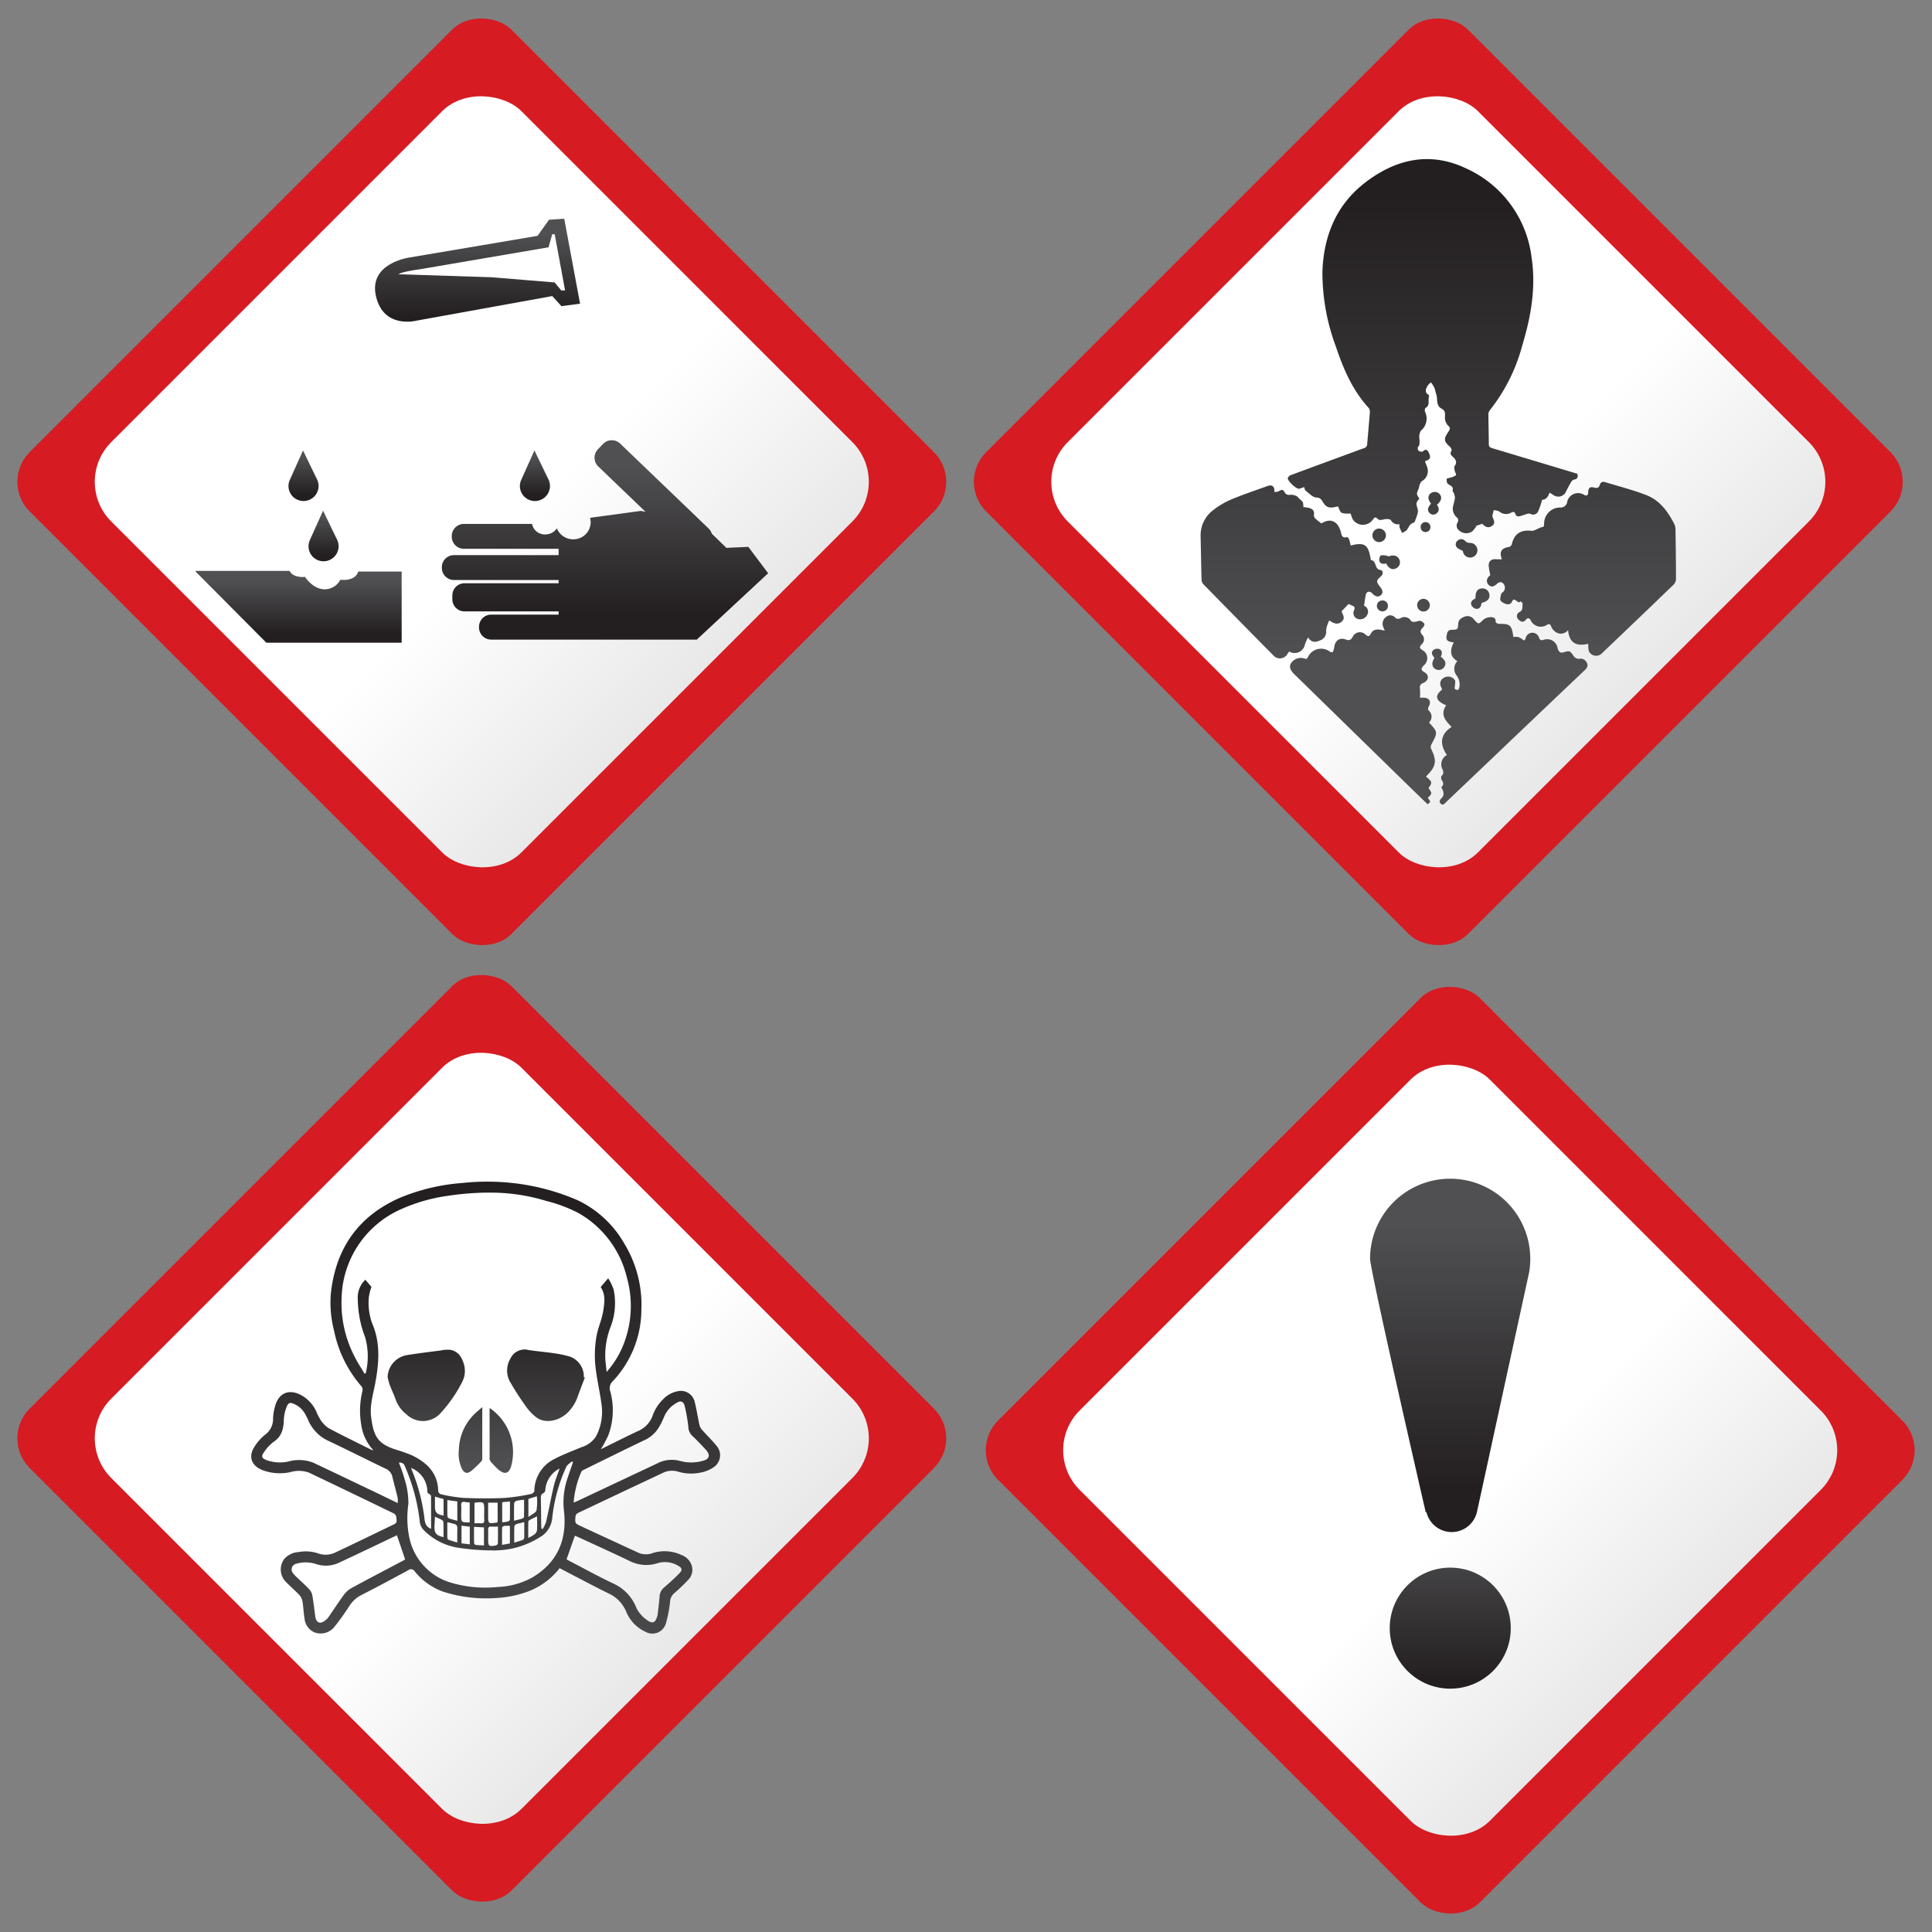 <svg xmlns="http://www.w3.org/2000/svg" xmlns:xlink="http://www.w3.org/1999/xlink" width="361.771" height="361.771" viewBox="0 0 361.771 361.771">
  <rect x="0" y="0" width="361.771" height="361.771" fill="#808080" stroke="none"/>
  <defs>
    <linearGradient id="linear-gradient" x1="0.5" y1="1.042" x2="0.5" y2="-0.026" gradientUnits="objectBoundingBox">
      <stop offset="0" stop-color="#e6e6e6"/>
      <stop offset="0.42" stop-color="#fff"/>
    </linearGradient>
    <linearGradient id="linear-gradient-2" x1="0.5" y1="0.937" x2="0.5" y2="-0.506" gradientUnits="objectBoundingBox">
      <stop offset="0" stop-color="#231f20"/>
      <stop offset="0.903" stop-color="#505052"/>
    </linearGradient>
    <linearGradient id="linear-gradient-3" y1="0.877" y2="0.05" xlink:href="#linear-gradient-2"/>
    <linearGradient id="linear-gradient-5" y1="0.119" y2="1.472" xlink:href="#linear-gradient-2"/>
    <linearGradient id="linear-gradient-6" y1="-1.601" y2="1.31" xlink:href="#linear-gradient-2"/>
    <linearGradient id="linear-gradient-7" y1="-1.631" y2="1.297" xlink:href="#linear-gradient-2"/>
    <linearGradient id="linear-gradient-8" y1="-2.189" y2="0.497" xlink:href="#linear-gradient-2"/>
    <linearGradient id="linear-gradient-9" y1="-2.18" y2="0.5" xlink:href="#linear-gradient-2"/>
    <linearGradient id="linear-gradient-10" y1="-18.273" y2="9.284" xlink:href="#linear-gradient-2"/>
    <linearGradient id="linear-gradient-11" y1="-18.837" y2="5.935" xlink:href="#linear-gradient-2"/>
    <linearGradient id="linear-gradient-12" y1="-12.719" y2="9.602" xlink:href="#linear-gradient-2"/>
    <linearGradient id="linear-gradient-13" y1="-25.232" y2="11.087" xlink:href="#linear-gradient-2"/>
    <linearGradient id="linear-gradient-14" y1="-20.919" y2="2.867" xlink:href="#linear-gradient-2"/>
    <linearGradient id="linear-gradient-15" y1="-24.073" y2="13.413" xlink:href="#linear-gradient-2"/>
    <linearGradient id="linear-gradient-16" y1="-31.117" y2="8.73" xlink:href="#linear-gradient-2"/>
    <linearGradient id="linear-gradient-17" y1="-36.204" y2="9.966" xlink:href="#linear-gradient-2"/>
    <linearGradient id="linear-gradient-18" y1="-32.172" y2="18.94" xlink:href="#linear-gradient-2"/>
    <linearGradient id="linear-gradient-20" x1="0.5" y1="0.003" x2="0.5" y2="1.216" gradientUnits="objectBoundingBox">
      <stop offset="0.053" stop-color="#231f20"/>
      <stop offset="0.987" stop-color="#505052"/>
    </linearGradient>
    <linearGradient id="linear-gradient-21" x1="0.5" y1="-0.598" x2="0.5" y2="1.636" xlink:href="#linear-gradient-20"/>
    <linearGradient id="linear-gradient-22" x1="0.5" y1="-0.599" x2="0.5" y2="1.636" xlink:href="#linear-gradient-20"/>
    <linearGradient id="linear-gradient-23" x1="0.5" y1="-1.524" x2="0.5" y2="0.901" xlink:href="#linear-gradient-20"/>
    <linearGradient id="linear-gradient-24" x1="0.5" y1="-1.558" x2="0.5" y2="0.901" xlink:href="#linear-gradient-20"/>
    <linearGradient id="linear-gradient-26" y1="0.877" y2="0.05" xlink:href="#linear-gradient-2"/>
    <linearGradient id="linear-gradient-27" y1="0.876" y2="0.05" xlink:href="#linear-gradient-2"/>
    <linearGradient id="linear-gradient-28" y1="0.877" y2="0.05" xlink:href="#linear-gradient-2"/>
    <linearGradient id="linear-gradient-31" x1="86.911" y1="0.877" x2="86.911" y2="0.05" xlink:href="#linear-gradient-2"/>
    <linearGradient id="linear-gradient-33" y1="0.877" y2="0.05" xlink:href="#linear-gradient-2"/>
  </defs>
  <g id="Grupo_55802" data-name="Grupo 55802" transform="translate(189.109 -1474.451)">
    <g id="Grupo_55786" data-name="Grupo 55786" transform="translate(-7.775 1655.785)">
      <g id="Grupo_55784" data-name="Grupo 55784" transform="translate(0 0)">
        <rect id="Rectángulo_5247" data-name="Rectángulo 5247" width="127.588" height="127.588" rx="7.849" transform="translate(0 90.219) rotate(-45)" fill="#d61b22"/>
        <rect id="Rectángulo_5248" data-name="Rectángulo 5248" width="108.637" height="108.637" rx="10.497" transform="translate(13.401 90.219) rotate(-45)" fill="url(#linear-gradient)"/>
      </g>
      <g id="Grupo_55785" data-name="Grupo 55785" transform="translate(75.216 39.324)">
        <circle id="Elipse_4007" data-name="Elipse 4007" cx="11.333" cy="11.333" r="11.333" transform="translate(3.679 72.882)" fill="url(#linear-gradient-2)"/>
        <path id="Trazado_100688" data-name="Trazado 100688" d="M45.584,1668.289h0A15,15,0,1,0,15.8,1665.7c0,2.247,10.423,47.514,10.423,47.514h.144a4.856,4.856,0,0,0,9.435,0h.005l.025-.116c.006-.031.014-.063.02-.094Z" transform="translate(-15.803 -1650.695)" fill="url(#linear-gradient-3)"/>
      </g>
    </g>
    <g id="Grupo_55791" data-name="Grupo 55791" transform="translate(-10 1474.451)">
      <g id="Grupo_55789" data-name="Grupo 55789" transform="translate(0 0)">
        <g id="Grupo_55788" data-name="Grupo 55788">
          <g id="Grupo_55787" data-name="Grupo 55787">
            <rect id="Rectángulo_5249" data-name="Rectángulo 5249" width="127.588" height="127.588" rx="7.849" transform="translate(0 90.219) rotate(-45)" fill="#d61b22"/>
            <rect id="Rectángulo_5250" data-name="Rectángulo 5250" width="108.637" height="108.637" rx="10.497" transform="translate(13.401 90.218) rotate(-45)" fill="url(#linear-gradient)"/>
          </g>
        </g>
      </g>
      <g id="Grupo_55790" data-name="Grupo 55790" transform="translate(45.711 29.791)">
        <path id="Trazado_100689" data-name="Trazado 100689" d="M6.559,1559.649a6.921,6.921,0,0,1-.954.329c-.5.094-2.231-1.529-2.108-2.018a1.058,1.058,0,0,1,.623-.557c3.657-1.366,7.322-2.708,10.986-4.056.865-.318,1.725-.657,2.6-.944a.841.841,0,0,0,.665-.836c.151-1.947.344-3.891.492-5.839a1.271,1.271,0,0,0-.2-.869c-3.059-3.328-4.778-7.376-6.184-11.572a39.531,39.531,0,0,1-2.494-14.016c.24-6.668,2.6-12.441,7.94-16.58,5.659-4.386,12.052-5.93,18.78-2.781a21.034,21.034,0,0,1,12.437,16.736c.871,5.7-.123,11.169-1.772,16.615a33.164,33.164,0,0,1-6.031,12,1.308,1.308,0,0,0-.28.78c.01,1.848.078,3.7.078,5.544,0,.51.218.667.651.8q7.957,2.376,15.928,4.786c.154.568.089.969-.6,1.084a.884.884,0,0,0-.52.395c-.342.562-.646,1.149-.948,1.734a1.583,1.583,0,0,1-2.48.72c-.2-.116-.393-.242-.664-.409-.249.816-.711,1.347-1.385,1.345a15.066,15.066,0,0,1-.729,2.149,1.03,1.03,0,0,1-1.484.473,1.053,1.053,0,0,0-.649.041c-.513.141-1.009.361-1.529.456a.691.691,0,0,1-.581-.34c-.131-.581-.419-.59-.853-.356a1.9,1.9,0,0,1-2.2-.238,2.78,2.78,0,0,0-1.044-.233c-.073.463-.336,1.012-.175,1.371.293.656.507,1.166-.223,1.621-.591.369-1.152.208-1.73-.456l-1.263.444.135.091c-.334.361-.606.889-1.018,1.044a1.956,1.956,0,0,1-2.215-.344,1.1,1.1,0,0,1-.3-1.422.725.725,0,0,0-.164-1.042,2.156,2.156,0,0,1-.625-2.173,11.82,11.82,0,0,0,.329-1.464,2.954,2.954,0,0,0-.285-1.03c-.03-.09-.205-.183-.189-.229.305-.854-.4-.993-.87-1.356-.2-.153-.215-.609-.2-.923,0-.083.423-.144.649-.224a3.065,3.065,0,0,0,1.082-.453c.111-.108-.194-.611-.255-.944-.048-.26-.121-.62.008-.79.556-.731.169-1.256-.336-1.718-.382-.349-.585-.624-.252-1.133.084-.13-.073-.541-.238-.688-1.216-1.089-1.273-1.5-.357-2.86.284-.423.5-.752-.126-1.238a2.311,2.311,0,0,1-.5-1.68c.016-.654.046-1.078-.67-1.439-.737-.373-.809-1.223-.829-2.02a4.548,4.548,0,0,0-.252-1.009,5.491,5.491,0,0,0-.27-.944,7.808,7.808,0,0,0-.6-.927,3.2,3.2,0,0,0-.659.661c-.3.564-.593,1.175.172,1.655.076.047.167.2.141.259-.308.7.277,1.67-.669,2.207-.135.076-.178.516-.1.732a2.9,2.9,0,0,1-.79,3.536,2.3,2.3,0,0,0-.265,1.462c.014.58.173,1.137-.292,1.646-.09.1.015.542.16.65.19.141.634.239.756.126.681-.632.962-.184,1.206.385.333.777.182,1.1-.591,1.356a1.2,1.2,0,0,0-.19.135c.12.313.253.642.376.975a2.162,2.162,0,0,1-.905,2.677c-.212.1-.346.422-.456.668s-.1.523-.2.761c-.439,1.007-.448,1,.129,1.873-.667.824-.651.819-.29,2.051a1.66,1.66,0,0,1-.065.818,9.557,9.557,0,0,1-.378,1.108c-.074.189-.16.488-.293.521-.72.173-.924.77-1.263,1.3-.189.3-.618.437-.939.647-.163-.352-.347-.7-.481-1.06a2.09,2.09,0,0,1-.009-.6,1.482,1.482,0,0,1-1.606-.739c-.172-.247-.878-.254-1.293-.16-.488.111-.875.257-1.291-.173s-.627.014-.855.289a2.28,2.28,0,0,1-3.667-.049,5.267,5.267,0,0,1-.432-1.153c-1.991.048-1.835-.1-2.349-1.31a1.516,1.516,0,0,0-.288.02c-1.439.362-1.982.158-2.694-1.074a1.171,1.171,0,0,0-1.116-.632c-.706-.073-1.356-.811-2-1.306C6.666,1560.2,6.651,1559.9,6.559,1559.649Z" transform="translate(12.824 -1498.246)" fill="url(#linear-gradient-5)"/>
        <path id="Trazado_100690" data-name="Trazado 100690" d="M52.267,1576.835c-2.057.5-3.562.025-3.786-2.564a1.7,1.7,0,0,1-2.42.294,2.079,2.079,0,0,1-.755-.986c-.175-.412-.3-.532-.741-.315a2.09,2.09,0,0,1-3.1-.845c-.334-.538-.635-.4-.918-.061-.541.641-.99.284-1.4-.1a.843.843,0,0,1,.215-1.356c.774-.359.482-1.025.61-1.561.028-.12-.265-.315-.411-.477-.442.8-1.164-1.136-1.606.168a.915.915,0,0,1-.785.423,2.267,2.267,0,0,1-1.308-.662c-.2-.277-.005-.866.093-1.3.038-.17.316-.273.436-.439a1.145,1.145,0,0,0-.025-1.468c-.362-.452-.843-.3-1.193.015-.532.475-1.054.787-1.623.143-.487-.551-.3-1.236.362-1.768a13.779,13.779,0,0,1-.3-1.694c-.049-.9.478-1.345,1.382-1.276.352.027.706.005,1.1.005-.558-1.376-.1-2.095,1.311-2.3a.8.8,0,0,0,.533-.5c.442-1.982,1.685-2.748,3.645-2.533.7.077,1.416-.65,2.235-.715.074-.006.164-.366.173-.565a3,3,0,0,1,2.95-3.076,1.248,1.248,0,0,0,1.387-1.155,2.108,2.108,0,0,1,3.16-1.214.63.63,0,0,0,.55.087.658.658,0,0,0,.207-.513c-.015-.81.319-1.161,1.073-.943.573.167.926.065,1.1-.5a.715.715,0,0,1,.994-.51c2.573.78,5.19,1.45,7.692,2.413,2.535.975,4.078,3.1,5.272,5.456a2.553,2.553,0,0,1,.214,1.07c.049,3.064.089,6.128.091,9.191a1.556,1.556,0,0,1-.407,1.019q-6.727,6.49-13.5,12.934a1.494,1.494,0,0,1-2.421-.484A4.8,4.8,0,0,1,52.267,1576.835Z" transform="translate(20.33 -1486.08)" fill="url(#linear-gradient-6)"/>
        <path id="Trazado_100691" data-name="Trazado 100691" d="M4.268,1548.291a2.5,2.5,0,0,0,.881-.174c.48-.333.779-.307,1.06.233.257.491.689.522,1.224.444a2.283,2.283,0,0,1,1.085.322c.154.066.24.275.379.394.788.671.79.669.794,1.6a7.855,7.855,0,0,1,.994.136c.675.177,1.151.5.983,1.345a.955.955,0,0,0,.308.7,11.358,11.358,0,0,0,1.112.875c1.623-1.034,3.007-.476,3.589,1.457.177.583.17,1.416,1.214,1.1.079-.024.321.278.388.463a10.12,10.12,0,0,1,.279,1.117c2.579-.659,3.28-.184,3.728,2.43.018.1.03.294.058.3,1.121.1.607,1.73,1.8,1.859.526.058.531.8.068,1.2-.888.761-.906.984-.158,1.928.56.706.6,1.2.135,1.6-.485.418-1.074.246-1.651-.414a.866.866,0,0,0-.664-.246.7.7,0,0,0-.458.447c-.151.679-.233,1.373-.358,2.174a1.189,1.189,0,0,1,.607,1.685,1.468,1.468,0,0,1-1.862.755,1.16,1.16,0,0,1-.585-1.652c.182-.447.043-.631-.327-.79-.284-.122-.565-.252-.73-.327l-1.3,1.359c.1.519.836,1.248.006,1.957-.731.624-1.466.368-2.322-.243a6.283,6.283,0,0,0-.593,1.848,1.69,1.69,0,0,1-.939,1.823c-.813.367-1.665.695-2.444-.481a11.688,11.688,0,0,0-.577,1.3,1.962,1.962,0,0,1-2.957,1.335c-.1.136-.2.278-.3.427a1.618,1.618,0,0,1-2.619.344q-6.6-6.676-13.16-13.386a1.339,1.339,0,0,1-.322-.835c-.075-2.692-.114-5.386-.174-8.078a5.9,5.9,0,0,1,2.426-5,15.019,15.019,0,0,1,3.33-1.952c2.214-.923,4.493-1.684,6.752-2.5C3.843,1546.845,4.356,1547.238,4.268,1548.291Z" transform="translate(9.54 -1485.946)" fill="url(#linear-gradient-7)"/>
        <path id="Trazado_100692" data-name="Trazado 100692" d="M29.624,1575.039c-1.554-.934-1.315-2.2-.679-3.522-1.34-.138-1.562-.462-1.258-1.641a.825.825,0,0,1,.886-.707c1.162-.046,1.141-.069,1.208-1.159.046-.739.6-1.088,1.211-1.317a1.473,1.473,0,0,1,1.708.5c.906,1.012.86.97,1.833.04a2.233,2.233,0,0,1,1.4-.433c.468-.01.929.21.85.89-.011.1.374.363.575.361,2.156-.023,2.434.2,2.741,2.448a4.369,4.369,0,0,1,.9.015,2.577,2.577,0,0,1,.7.362c.141.083.285.277.4.258a.509.509,0,0,0,.3-.367,1.293,1.293,0,0,1,2.509-.133c.155.457.369.526.825.422a1.975,1.975,0,0,1,2.662,1.572c.207.657.462.968,1.238.719,1.03-.331,1.147-.183,1.775.757a1.218,1.218,0,0,0,.972.5,1.275,1.275,0,0,1,1.454.685c.348.568.061,1.028-.386,1.452q-8.41,7.987-16.8,15.992-4.586,4.366-9.175,8.731c-.285.273-.571.664-.98.228-.346-.367-.163-.677.17-1.006.517-.51.472-1.194-.068-2.041.491-.391.467-.816.106-1.327-.135-.193-.173-.677-.045-.791.5-.441.346-.845.13-1.336a2,2,0,0,1,.878-2.587c-1.451-2.087-1.186-3.93.885-5.256-1.157-1.147-2.212-2.334-1.017-4.051-1.981-.807-2.234-1.792-.762-2.937-.06-.153-.125-.317-.189-.483a1.232,1.232,0,0,1,.546-1.749,1.538,1.538,0,0,1,2.033.468c.133.242.02.621.011.938-.006.238-.113.53-.01.7a.632.632,0,0,0,.608.158c.157-.105.209-.411.244-.638a2.751,2.751,0,0,0-.526-2.025A2.024,2.024,0,0,1,29.624,1575.039Z" transform="translate(18.455 -1481.023)" fill="url(#linear-gradient-8)"/>
        <path id="Trazado_100693" data-name="Trazado 100693" d="M28.172,1581.913c.336,0,.6-.02.853,0,.94.088,1.271.8.793,1.613-.118.2-.188.626-.075.733a1.505,1.505,0,0,1,.11,2.292c1.678,1.824,1.67,1.819.412,4.183a.992.992,0,0,0,0,.795c1.085,2.137.92,3.253-.78,4.924a2.109,2.109,0,0,0-.187.245c1.168.92,1.211,1.126.457,2.126.7.968.7,1.027-.13,1.852.235.344.839.745-.059,1.163-1.256-1.218-2.542-2.458-3.82-3.707Q15.181,1587.817,4.622,1577.5c-.818-.8-1-1.471-.557-2.127a2.22,2.22,0,0,1,2.633-.751.955.955,0,0,0,.213.03,1.925,1.925,0,0,0,.262-.325,2.713,2.713,0,0,1,4.039-1.1c.439.293.667.225.785-.277.041-.179.1-.357.124-.538.173-1.237.984-1.818,2.146-1.4.669.236.972.1,1.306-.511a1.474,1.474,0,0,1,2.39-.413c.392.319.642.472.962-.119.476-.883,1.123-1.007,2.645-.617-.118-.279-.224-.5-.305-.732a1.583,1.583,0,0,1,.61-1.88,1.178,1.178,0,0,1,1.689.23.95.95,0,0,0,.864.106,1.432,1.432,0,0,1,2.093.5c.119.142.476.14.715.121.331-.026.675-.233.977-.174a1.271,1.271,0,0,1,.774.558c.08.139-.126.538-.307.717-.471.466-.582.818-.054,1.377a1.213,1.213,0,0,1-.138,1.723c-.4.446-.486.7.108,1.089a1.707,1.707,0,0,1,.333,2.823c-.458.51-.8.83.088,1.341.958.553.785,1.568-.255,2.006a.853.853,0,0,0-.6,1.036A13.8,13.8,0,0,1,28.172,1581.913Z" transform="translate(12.909 -1481.053)" fill="url(#linear-gradient-9)"/>
        <path id="Trazado_100694" data-name="Trazado 100694" d="M29.937,1557.269a4.055,4.055,0,0,1-1.06-.578.879.879,0,0,1,.1-1.337.989.989,0,0,1,1.421.083,1.241,1.241,0,0,0,.712.352,1.411,1.411,0,0,1,1.547,1.159,1.365,1.365,0,0,1-2.678.525A.946.946,0,0,1,29.937,1557.269Z" transform="translate(19.155 -1483.922)" fill="url(#linear-gradient-10)"/>
        <path id="Trazado_100695" data-name="Trazado 100695" d="M31.746,1564.327c-.049-1.2.309-1.776,1.137-1.862a1.286,1.286,0,0,1,1.442,1.059c.149.84-.288,1.348-1.429,1.64-.1.591-.309,1.189-1.044,1.113a1.252,1.252,0,0,1-.863-.644C30.7,1564.958,31.2,1564.584,31.746,1564.327Z" transform="translate(19.733 -1482.065)" fill="url(#linear-gradient-11)"/>
        <path id="Trazado_100696" data-name="Trazado 100696" d="M25.033,1550.229c-.641-.854-.64-1.526,0-1.986a1.229,1.229,0,0,1,1.636.219c.471.6.284,1.3-.53,1.947.374.576.553,1.178-.111,1.659a.927.927,0,0,1-1.291-.124C24.3,1551.488,24.394,1550.943,25.033,1550.229Z" transform="translate(18.11 -1485.702)" fill="url(#linear-gradient-12)"/>
        <path id="Trazado_100697" data-name="Trazado 100697" d="M18.464,1559.025c-.546.147-1.109.12-1.273-.508-.079-.3.116-.942.3-.99a2.728,2.728,0,0,1,1.431.18c.9-.313,1.615-.174,1.976.506a1.248,1.248,0,0,1-.566,1.735C19.608,1560.31,18.981,1560.006,18.464,1559.025Z" transform="translate(16.272 -1483.318)" fill="url(#linear-gradient-13)"/>
        <path id="Trazado_100698" data-name="Trazado 100698" d="M25.531,1573.184c-.4-.442-.742-.974-.184-1.48a1.2,1.2,0,0,1,1.048-.179c.68.289.571.9.318,1.451.869.624,1.08,1.281.644,1.933a1.239,1.239,0,0,1-1.673.366C25.017,1574.859,24.953,1574.1,25.531,1573.184Z" transform="translate(18.258 -1479.793)" fill="url(#linear-gradient-14)"/>
        <path id="Trazado_100699" data-name="Trazado 100699" d="M17.4,1553.506a1.279,1.279,0,0,1,1.281,1.232,1.266,1.266,0,1,1-1.281-1.232Z" transform="translate(16.015 -1484.321)" fill="url(#linear-gradient-15)"/>
        <path id="Trazado_100700" data-name="Trazado 100700" d="M23.984,1566.389a1.19,1.19,0,0,1,.039-2.379,1.228,1.228,0,0,1,1.2,1.214A1.2,1.2,0,0,1,23.984,1566.389Z" transform="translate(17.701 -1481.673)" fill="url(#linear-gradient-16)"/>
        <path id="Trazado_100701" data-name="Trazado 100701" d="M18.892,1565.272a1.02,1.02,0,0,1-1.005,1.034,1.059,1.059,0,0,1-1.072-1.044,1.034,1.034,0,0,1,1.1-1.005A.987.987,0,0,1,18.892,1565.272Z" transform="translate(16.182 -1481.612)" fill="url(#linear-gradient-17)"/>
        <path id="Trazado_100702" data-name="Trazado 100702" d="M24.281,1554.4a.9.9,0,0,1-.916-.962.917.917,0,0,1,1.833-.027A.912.912,0,0,1,24.281,1554.4Z" transform="translate(17.833 -1484.564)" fill="url(#linear-gradient-18)"/>
      </g>
    </g>
    <g id="Grupo_55796" data-name="Grupo 55796" transform="translate(-189.109 1653.56)">
      <g id="Grupo_55793" data-name="Grupo 55793" transform="translate(0 0)">
        <g id="Grupo_55792" data-name="Grupo 55792">
          <rect id="Rectángulo_5251" data-name="Rectángulo 5251" width="127.588" height="127.588" rx="7.849" transform="translate(0 90.219) rotate(-45)" fill="#d61b22"/>
          <rect id="Rectángulo_5252" data-name="Rectángulo 5252" width="108.637" height="108.637" rx="10.497" transform="translate(13.401 90.218) rotate(-45)" fill="url(#linear-gradient)"/>
        </g>
      </g>
      <g id="Grupo_55795" data-name="Grupo 55795" transform="translate(47.042 42.151)">
        <path id="Trazado_100703" data-name="Trazado 100703" d="M-93.785,1723.563a13.662,13.662,0,0,1-5.4,4.157,20.021,20.021,0,0,1-6.432,1.426,26.291,26.291,0,0,1-10.018-1.2,12.124,12.124,0,0,1-5.263-3.76.835.835,0,0,0-1.257-.234c-2.89,1.569-5.788,3.124-8.718,4.617a5.873,5.873,0,0,0-2.341,2.151,42.627,42.627,0,0,1-2.763,3.852,3.291,3.291,0,0,1-3.718,1.006,3.112,3.112,0,0,1-1.845-2.494c-.19-1.111-.223-2.247-.411-3.359a2.39,2.39,0,0,0-.6-1.169c-.793-.838-1.68-1.585-2.48-2.417a3.282,3.282,0,0,1-.282-4.345,3.855,3.855,0,0,1,2.653-1.252,7.261,7.261,0,0,1,3.76.287,4.162,4.162,0,0,0,3.1-.2c3.708-1.748,7.4-3.543,11.09-5.322.6-.288.352-.843.337-1.279a.947.947,0,0,0-.429-.7q-7.933-3.848-15.887-7.646a5.553,5.553,0,0,0-3.526-.105,9.282,9.282,0,0,1-5.233-.383c-2.1-.855-2.687-2.572-1.429-4.456a8.96,8.96,0,0,1,2.017-2.23,3.6,3.6,0,0,0,1.411-3.03,9.969,9.969,0,0,1,.462-2.528c.717-2.191,2.485-2.91,4.555-1.918a6.556,6.556,0,0,1,3.055,3.146,10.709,10.709,0,0,0,.893,1.723,5.083,5.083,0,0,0,1.519,1.485c2.628,1.395,5.306,2.693,7.966,4.024a1.766,1.766,0,0,0,.333.061,8.688,8.688,0,0,1-2.27-4.779,15.509,15.509,0,0,1,.235-6.357,1.034,1.034,0,0,0-.177-.808A22.63,22.63,0,0,1-136,1679.2a21.332,21.332,0,0,1-.646-6.854c.841-8.432,4.989-14.584,12.8-18.074a37.417,37.417,0,0,1,11.829-2.836,43.2,43.2,0,0,1,9.643.028,42.039,42.039,0,0,1,12.03,3.23,19.97,19.97,0,0,1,8.71,8.157,22,22,0,0,1,3.156,12.313,19.571,19.571,0,0,1-5.361,13.389,1.778,1.778,0,0,0-.466,1.9,13.414,13.414,0,0,1-.359,8.211,21.029,21.029,0,0,1-1.414,2.625l.783-.385c2.112-1.035,4.208-2.1,6.341-3.092a4.888,4.888,0,0,0,2.517-2.642,8.094,8.094,0,0,1,2-3.208,5.062,5.062,0,0,1,3.208-1.6,2.665,2.665,0,0,1,2.688,1.883c.383,1.452.6,2.947.916,4.417a2.143,2.143,0,0,0,.441.921c.9,1.028,1.892,1.984,2.761,3.04a2.69,2.69,0,0,1-.5,4.018,6.137,6.137,0,0,1-2.277.975,8.544,8.544,0,0,1-4.4-.129,3.893,3.893,0,0,0-2.933.264q-7.942,3.738-15.873,7.5a.886.886,0,0,0-.413.626c-.1,1.3-.083,1.312,1.1,1.858q5.288,2.451,10.582,4.888a3.466,3.466,0,0,0,2.6.167,7.425,7.425,0,0,1,5.535.29,3.116,3.116,0,0,1,2.023,2.258,2.692,2.692,0,0,1-.715,2.389,31.536,31.536,0,0,1-2.653,2.535,2.221,2.221,0,0,0-.754,1.545,24.064,24.064,0,0,1-.8,4.138,2.634,2.634,0,0,1-3.814,1.525,7.125,7.125,0,0,1-3.581-3.7,6.458,6.458,0,0,0-3.281-3.459C-87.65,1726.8-90.675,1725.174-93.785,1723.563Zm9.088-54.284a9.645,9.645,0,0,1,1.022,2.1,12.383,12.383,0,0,1-.472,6.741,14.9,14.9,0,0,0-1.077,6.4c.055.7.145,1.392.242,2.291a17.6,17.6,0,0,0,2.776-4.238,19.664,19.664,0,0,0,1.012-13.444,18.943,18.943,0,0,0-9.051-12.061,27.272,27.272,0,0,0-6.028-2.266,35.369,35.369,0,0,0-9.842-1.56,51.439,51.439,0,0,0-8.4.565,32.11,32.11,0,0,0-8.887,2.5,18.647,18.647,0,0,0-11.205,16.519,21.722,21.722,0,0,0,2.465,11.189c.538,1.082,1.218,2.094,1.833,3.136l.212-.089a13.258,13.258,0,0,0-.108-6.746,20.352,20.352,0,0,1-1.376-7.08,4.593,4.593,0,0,1,1.411-3.689l1.147,1.336a10.042,10.042,0,0,0-.493,1.979,11.381,11.381,0,0,0,.636,4.886c1.581,3.671,1.266,7.406.565,11.177-.386,2.07-1.033,4.118-.777,6.256.458,3.844,1.38,5.051,4.406,6.111a29.846,29.846,0,0,1,3.253,1.139c2.809,1.367,4.875,3.329,4.912,6.753a.777.777,0,0,0,.507.533,29.4,29.4,0,0,0,4.244.687c2.59.109,5.195.12,7.784,0a38.4,38.4,0,0,0,4.9-.745c.223-.039.558-.348.566-.544a6.716,6.716,0,0,1,3.746-5.992c1.621-.858,3.363-1.487,5.054-2.21a4.89,4.89,0,0,0,2.767-2.062,9.891,9.891,0,0,0,1.02-5.944c-.337-2.491-.939-4.952-1.181-7.449a20.586,20.586,0,0,1,.2-5.143c.26-1.665,1.028-3.25,1.291-4.916.232-1.474.5-3.056-.482-4.477Zm-39.183,34.531a31.02,31.02,0,0,1,1.126,3.286,14.664,14.664,0,0,1,.647,4.436,18.21,18.21,0,0,0,.172,6.289,11.171,11.171,0,0,0,7.273,8.288,22.482,22.482,0,0,0,9.244.972,14.455,14.455,0,0,0,6.6-1.827c4.939-3,6.355-7.353,5.866-12.227a13.979,13.979,0,0,1,.437-5.663c.379-1.223.82-2.428,1.233-3.64l-.184-.171c-.368.343-.9.618-1.078,1.042a30.688,30.688,0,0,0-2.622,9.514,4.583,4.583,0,0,1-2.316,3.652c-.162.105-.327.2-.493.3a16.047,16.047,0,0,1-8.1,2.175,43.46,43.46,0,0,1-6.588-.483,11.514,11.514,0,0,1-6.519-3.273,2.6,2.6,0,0,1-.8-1.7,35.734,35.734,0,0,0-2.806-10.36A.932.932,0,0,0-123.879,1703.81Zm32.716,7.465c.333-.136.553-.217.764-.317q7.486-3.523,14.969-7.05a5.77,5.77,0,0,1,4.2-.422,8.051,8.051,0,0,0,4.177,0c1.3-.3,1.561-1.075.691-2.046-.818-.911-1.664-1.8-2.559-2.637a2.379,2.379,0,0,1-.761-1.685,28.725,28.725,0,0,0-.695-3.944c-.2-.842-.765-1.036-1.475-.579a5.309,5.309,0,0,0-2.344,2.548,13.263,13.263,0,0,1-.836,1.751,6.047,6.047,0,0,1-2.759,2.639c-3.872,1.853-7.719,3.76-11.572,5.653a.731.731,0,0,0-.354.324A17.641,17.641,0,0,0-91.163,1711.274Zm-32.944.094a4.943,4.943,0,0,0-.01-1.015c-.317-1.324-.684-2.636-1-3.961a2.184,2.184,0,0,0-1.371-1.517c-3.526-1.688-7.009-3.466-10.544-5.132a7.487,7.487,0,0,1-3.865-3.981c-.131-.308-.3-.6-.447-.9a4.349,4.349,0,0,0-2.15-2.045c-.729-.331-1.079-.273-1.38.481a6.973,6.973,0,0,0-.55,2.344c-.039,1.73-.336,3.228-1.938,4.278a7.77,7.77,0,0,0-1.793,1.948c-.55.743-.4,1.118.48,1.454a7.458,7.458,0,0,0,4.1.265,7.369,7.369,0,0,1,4.656.215q5.262,2.5,10.521,5.013C-127.673,1709.634-125.958,1710.473-124.107,1711.368Zm31.62,10.533a2.127,2.127,0,0,0,.23.144c2.83,1.469,5.624,3.015,8.5,4.377A8.232,8.232,0,0,1-79.5,1730.8a5.772,5.772,0,0,0,1.81,2.276c1.287,1.029,1.86.838,2.254-.779a2,2,0,0,0,.026-.214c.116-1.071.265-2.138.338-3.211a2.344,2.344,0,0,1,.88-1.718c.979-.847,1.942-1.72,2.846-2.647.595-.61.487-1.008-.25-1.408a4.82,4.82,0,0,0-3.876-.466,6.861,6.861,0,0,1-5.231-.432c-3.241-1.555-6.519-3.036-9.784-4.543a4.047,4.047,0,0,0-.451-.163Zm-31.767-4.517c-.143.073-.288.15-.437.22-3.5,1.665-7,3.35-10.519,4.98a5.726,5.726,0,0,1-4.155.213,6.22,6.22,0,0,0-3.661-.085,1.1,1.1,0,0,0-.642,1.84,6.26,6.26,0,0,0,.691.732c.761.734,1.56,1.431,2.284,2.2a2.422,2.422,0,0,1,.6,1.163c.234,1.321.369,2.659.562,3.988.168,1.156.9,1.45,1.818.739a2.879,2.879,0,0,0,.611-.6c.89-1.277,1.732-2.588,2.649-3.844a5.088,5.088,0,0,1,1.475-1.524c3.3-1.812,6.642-3.538,9.968-5.3a2.285,2.285,0,0,0,.289-.192Zm6.4-1.182c0-2.092,0-4.083-.01-6.072a.5.5,0,0,0-.214-.4c-.527-.166-.49-.565-.5-.984a4.862,4.862,0,0,0-3.015-3.962c.051.153.089.284.138.412a35.011,35.011,0,0,1,2.33,8.8C-119.032,1714.84-118.979,1715.74-117.857,1716.2Zm24.067-11.3a4.852,4.852,0,0,0-2.682,4.065.731.731,0,0,1-.349.538c-.449.193-.493.517-.485.933.034,1.73.048,3.46.074,5.192,0,.176.03.349.046.525l.223.075a6.669,6.669,0,0,0,.641-1.345c.508-2.239.92-4.5,1.447-6.733C-94.624,1707.1-94.191,1706.086-93.79,1704.906Zm-15.94,6.439v3.813c.414,0,.771-.026,1.123.006.517.048.754-.114.709-.676s-.01-1.1-.01-1.655c0-1.711,0-1.711-1.724-1.547C-109.653,1711.286-109.672,1711.307-109.731,1711.344Zm4.332,3.59V1711.3h-1.774v2.352c0,1.6,0,1.605,1.6,1.367A.763.763,0,0,0-105.4,1714.934Zm.064.845c-.516,0-.875.021-1.231,0-.475-.034-.641.159-.615.628.034.574.008,1.151.008,1.727,0,1.308.119,1.416,1.437,1.171.152-.029.378-.244.383-.379C-105.321,1717.9-105.335,1716.868-105.335,1715.779Zm3.01-1.1c.621-.159,1.084-.259,1.532-.4.135-.044.331-.2.333-.315.025-1.066.015-2.132.015-3.212a10.454,10.454,0,0,0-1.4.19c-.188.053-.451.3-.458.466C-102.345,1712.451-102.325,1713.5-102.325,1714.677Zm-10.623-3.616-1.867-.253c0,1.082-.014,2.037.013,2.992a.574.574,0,0,0,.289.431c.481.178.984.293,1.565.457Zm3.13,4.764c0,1.039-.01,2.036.012,3.031a.459.459,0,0,0,.269.345c.53.063,1.064.071,1.583.1v-3.382Zm7.531,2.957c.618-.2,1.1-.329,1.562-.506a.509.509,0,0,0,.3-.343c.025-.969.014-1.938.014-2.989-.586.142-1.054.226-1.5.379a.625.625,0,0,0-.361.433C-102.3,1716.712-102.287,1717.668-102.287,1718.783Zm-12.531-3.832c0,1.044-.006,1.976.006,2.906,0,.124.075.323.164.355.516.19,1.045.342,1.688.543,0-.715,0-1.238,0-1.76a9.9,9.9,0,0,0-.006-1.219.642.642,0,0,0-.358-.432C-113.77,1715.185-114.238,1715.1-114.819,1714.95Zm4.192-3.685c-.329-.036-.593-.045-.849-.1-.571-.117-.79.085-.745.675.043.547.008,1.1.005,1.651-.006,1.482-.006,1.482,1.48,1.5.019,0,.039-.02.109-.058Zm6.08,3.7a7.068,7.068,0,0,0,.973-.119c.177-.047.458-.206.462-.319.035-1.134.021-2.271.021-3.464l-1.456.142Zm1.446,3.969v-3.3a7.782,7.782,0,0,0-1.085.016c-.141.021-.367.208-.371.324-.029,1.043-.016,2.086-.016,3.22Zm-7.514-3.139-1.549-.188v3.3l1.549.193Zm-6.512-1.879c-.036.679-.073,1.25-.1,1.822-.048,1.24.334,1.709,1.689,2.007,0-.947.014-1.875-.014-2.8a.624.624,0,0,0-.3-.423C-116.217,1714.312-116.618,1714.154-117.127,1713.92Zm19.122-.063c-.548.267-1,.469-1.426.7a.456.456,0,0,0-.225.315c-.018.961-.011,1.924-.011,3.026a7.857,7.857,0,0,0,1.176-.671,1.268,1.268,0,0,0,.466-.755C-97.968,1715.644-98.006,1714.808-98.006,1713.857Zm-17.518-3.234-1.613-.459c0,.658,0,1.2,0,1.747-.006,1.207.317,1.581,1.614,1.8Zm15.884-.027v3.39c.629-.495,1.382-.789,1.521-1.262a9.888,9.888,0,0,0,.063-2.623Z" transform="translate(151.536 -1651.176)" fill="url(#linear-gradient-20)"/>
        <g id="Grupo_55794" data-name="Grupo 55794" transform="translate(25.537 31.46)">
          <path id="Trazado_100704" data-name="Trazado 100704" d="M-131.139,1681.431a4.343,4.343,0,0,1,3.583-4.094c2.126-.346,4.266-.6,6.4-.88a6.016,6.016,0,0,1,1.7-.124c1.529.247,2.22,1.376,2.619,2.742a4.506,4.506,0,0,1-.4,3.409,26.074,26.074,0,0,1-3.936,5.661,4.433,4.433,0,0,1-6.439.273,6.035,6.035,0,0,1-1.987-2.68c-.336-.973-.793-1.9-1.157-2.864A14.319,14.319,0,0,1-131.139,1681.431Z" transform="translate(131.139 -1676.304)" fill="url(#linear-gradient-21)"/>
          <path id="Trazado_100705" data-name="Trazado 100705" d="M-98.711,1681.543c-.427,1.129-.865,2.255-1.28,3.389a7.7,7.7,0,0,1-2.246,3.447c-1.666,1.386-4.024,1.743-5.53.625a9.526,9.526,0,0,1-2.022-2.13,51.583,51.583,0,0,1-2.953-4.591,4.344,4.344,0,0,1,.114-4.331,2.922,2.922,0,0,1,3.364-1.582c1.56.247,3.139.368,4.7.6a20.342,20.342,0,0,1,3.081.649,3.941,3.941,0,0,1,2.584,3.852Z" transform="translate(135.642 -1676.302)" fill="url(#linear-gradient-22)"/>
          <path id="Trazado_100706" data-name="Trazado 100706" d="M-116.094,1684.906c0,3.358,0,6.518,0,9.678a.608.608,0,0,1-.113.392,19.96,19.96,0,0,1-1.962,1.89c-.79.6-1.3.411-1.775-.492a6.851,6.851,0,0,1-.525-3.58,9.65,9.65,0,0,1,2.519-6.185C-117.431,1686.028-116.8,1685.545-116.094,1684.906Z" transform="translate(133.821 -1674.136)" fill="url(#linear-gradient-23)"/>
          <path id="Trazado_100707" data-name="Trazado 100707" d="M-115.882,1685.033a9.984,9.984,0,0,1,4.059,10.822c-.417,1.48-1.24,1.714-2.416.711a16.911,16.911,0,0,1-1.447-1.5,1.152,1.152,0,0,1-.192-.443,1.044,1.044,0,0,1,0-.287Z" transform="translate(134.981 -1674.104)" fill="url(#linear-gradient-24)"/>
        </g>
      </g>
    </g>
    <g id="Grupo_55801" data-name="Grupo 55801" transform="translate(-189.109 1474.451)">
      <g id="Grupo_55800" data-name="Grupo 55800" transform="translate(0 0)">
        <g id="Grupo_55798" data-name="Grupo 55798">
          <g id="Grupo_55797" data-name="Grupo 55797">
            <rect id="Rectángulo_5253" data-name="Rectángulo 5253" width="127.588" height="127.588" rx="7.849" transform="translate(0 90.219) rotate(-45)" fill="#d61b22"/>
            <rect id="Rectángulo_5254" data-name="Rectángulo 5254" width="108.637" height="108.637" rx="10.497" transform="translate(13.401 90.218) rotate(-45)" fill="url(#linear-gradient)"/>
          </g>
        </g>
        <g id="Grupo_55799" data-name="Grupo 55799" transform="translate(36.63 40.953)">
          <path id="Trazado_100708" data-name="Trazado 100708" d="M-159.852,1559.963l13.244,13.32h25.338v-13.32h-8.14s-.332,1.813-3.343,1.531a3.31,3.31,0,0,1-3.061,1.787c-2.17-.1-3.547-2.323-3.547-2.323s-2.17.282-2.91-1.122h-17.581Z" transform="translate(159.852 -1493.886)" fill="url(#linear-gradient-26)"/>
          <path id="Trazado_100709" data-name="Trazado 100709" d="M-137.56,1556.376h0l-2.682-5.546-2.449,5.454c-.028.058-.055.115-.079.175l-.034.075.009.006a2.788,2.788,0,0,0-.174.945,2.818,2.818,0,0,0,2.818,2.818,2.819,2.819,0,0,0,2.818-2.818A2.813,2.813,0,0,0-137.56,1556.376Z" transform="translate(164.107 -1496.157)" fill="url(#linear-gradient-27)"/>
          <path id="Trazado_100710" data-name="Trazado 100710" d="M-140.556,1547.368h0l-2.682-5.546-2.449,5.454c-.028.058-.055.115-.079.175l-.034.075.009,0a2.791,2.791,0,0,0-.174.947,2.817,2.817,0,0,0,2.818,2.817,2.817,2.817,0,0,0,2.818-2.817A2.809,2.809,0,0,0-140.556,1547.368Z" transform="translate(163.352 -1498.427)" fill="url(#linear-gradient-28)"/>
          <path id="Trazado_100711" data-name="Trazado 100711" d="M-103.7,1537.2h0l-2.682-5.546-2.449,5.454c-.028.058-.055.115-.079.175l-.034.075.009.005a2.788,2.788,0,0,0-.174.946,2.817,2.817,0,0,0,2.818,2.817,2.817,2.817,0,0,0,2.818-2.817A2.81,2.81,0,0,0-103.7,1537.2Z" transform="translate(172.64 -1500.99)" fill="url(#linear-gradient-28)"/>
          <path id="Trazado_100712" data-name="Trazado 100712" d="M-111.712,1533.249l-23.833-4.032-2.143-3.01-2.853-.193-2.965,15.91,3.492.459,1.714-1.888,25.364,4.593s6.226,1.684,7.655-4.593S-111.712,1533.249-111.712,1533.249Zm4.427,6.838-18.1-.422-13.359-1.721-1.224,1.492h-.727l1.952-10.526h.459l.69,2.449,24,4.1C-105.946,1536.145-107.285,1540.088-107.285,1540.088Z" transform="translate(163.971 -1502.41)" fill="url(#linear-gradient-3)"/>
          <path id="Trazado_100713" data-name="Trazado 100713" d="M-126.417,1514.4l23.833-4.031,2.143-3.011,2.852-.192,2.965,15.91-3.491.46-1.714-1.888-25.364,4.592s-6.226,1.684-7.655-4.592S-126.417,1514.4-126.417,1514.4Zm-2.2,3.164,17.467.564,11.77.968,1.226,1.494h.726l-1.952-10.526h-.459l-.689,2.449-24,4.1C-128.3,1517.127-128.619,1517.559-128.619,1517.559Z" transform="translate(166.614 -1507.161)" fill="url(#linear-gradient-31)"/>
          <path id="Trazado_100714" data-name="Trazado 100714" d="M-65.636,1560.258l-4.1.191-2.742-2.659a2.259,2.259,0,0,0-.586-.964l-16.568-15.9a2.27,2.27,0,0,0-3.21.066l-.959,1a2.271,2.271,0,0,0,.065,3.21l8.863,8.508-.861-.185-9.34,1.263-.2.072a3.068,3.068,0,0,1,.115.821,3.216,3.216,0,0,1-3.266,3.164,3.26,3.26,0,0,1-3.059-2.064,2.551,2.551,0,0,1-2.172,1.147,2.41,2.41,0,0,1-2.47-1.965h-12.769a2.271,2.271,0,0,0-2.271,2.271v.116a2.271,2.271,0,0,0,2.271,2.271h17.74v1.184h-19.6a2.271,2.271,0,0,0-2.271,2.271v.116a2.271,2.271,0,0,0,2.271,2.271h19.6v.611h-17.632a2.271,2.271,0,0,0-2.271,2.271v.728a2.271,2.271,0,0,0,2.271,2.271h17.632v.606h-12.636a2.271,2.271,0,0,0-2.271,2.271v.134a2.27,2.27,0,0,0,2.271,2.27h38.51l13.359-12.426Z" transform="translate(169.131 -1498.812)" fill="url(#linear-gradient-3)"/>
        </g>
      </g>
      <path id="Trazado_100715" data-name="Trazado 100715" d="M-105.946,1547.368h0l-2.683-5.546-2.449,5.454c-.028.058-.055.115-.079.175l-.033.075.008,0a2.791,2.791,0,0,0-.174.947,2.818,2.818,0,0,0,2.818,2.817,2.818,2.818,0,0,0,2.818-2.817A2.787,2.787,0,0,0-105.946,1547.368Z" transform="translate(208.703 -1457.474)" fill="url(#linear-gradient-33)"/>
    </g>
  </g>
</svg>
